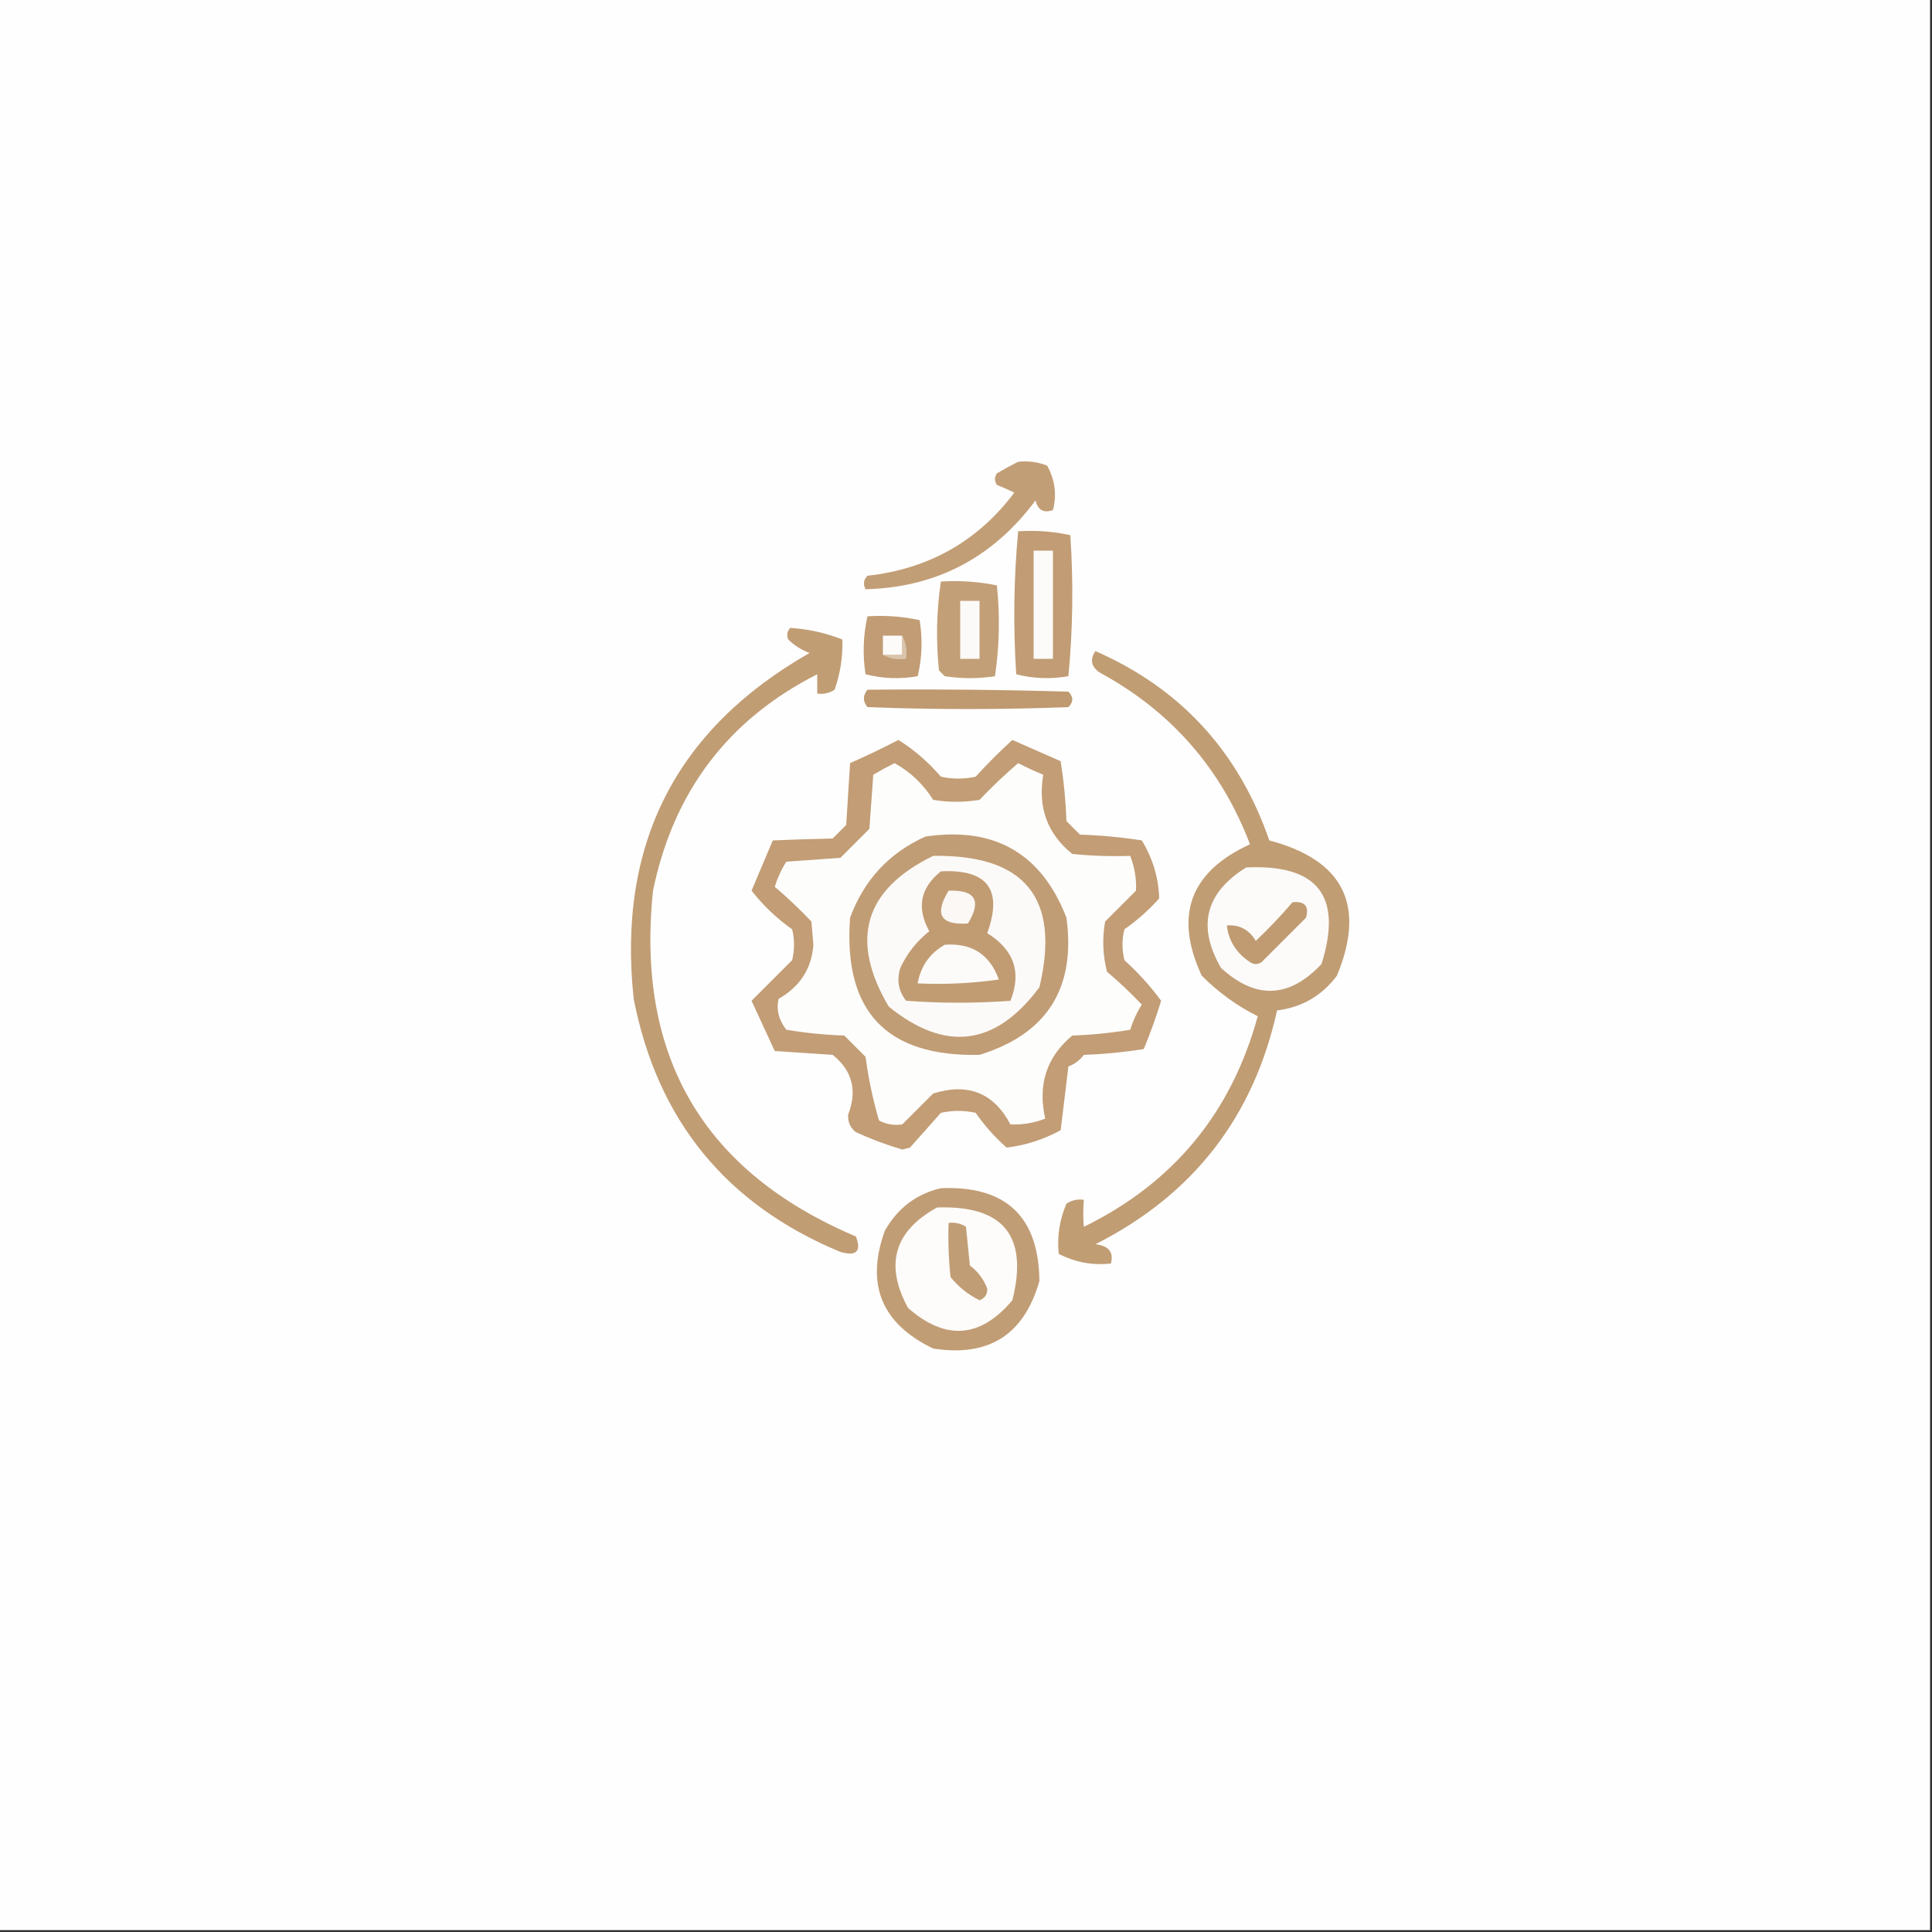 <?xml version="1.0" encoding="UTF-8"?>
<!DOCTYPE svg PUBLIC "-//W3C//DTD SVG 1.1//EN" "http://www.w3.org/Graphics/SVG/1.1/DTD/svg11.dtd">
<svg xmlns="http://www.w3.org/2000/svg" version="1.1" width="500px" height="500px" style="shape-rendering:geometricPrecision; text-rendering:geometricPrecision; image-rendering:optimizeQuality; fill-rule:evenodd; clip-rule:evenodd" xmlns:xlink="http://www.w3.org/1999/xlink">
<rect width="100%" height="100%" fill="#333333" stroke="none"/>
<g><path style="opacity:1" fill="#fefefe" d="M -0.5,-0.5 C 166.167,-0.5 332.833,-0.5 499.5,-0.5C 499.5,166.167 499.5,332.833 499.5,499.5C 332.833,499.5 166.167,499.5 -0.5,499.5C -0.5,332.833 -0.5,166.167 -0.5,-0.5 Z"/></g>
<g><path style="opacity:1" fill="#c29e76" d="M 263.5,119.5 C 266.119,119.232 268.619,119.565 271,120.5C 273.045,124.24 273.545,128.073 272.5,132C 270.112,132.865 268.612,132.032 268,129.5C 256.95,144.356 242.284,152.023 224,152.5C 223.316,151.216 223.483,150.049 224.5,149C 240.374,147.237 253.04,140.07 262.5,127.5C 261.009,126.756 259.509,126.09 258,125.5C 257.333,124.5 257.333,123.5 258,122.5C 259.876,121.391 261.709,120.391 263.5,119.5 Z"/></g>
<g><path style="opacity:1" fill="#c19c74" d="M 263.5,137.5 C 268.099,137.2 272.599,137.533 277,138.5C 277.821,150.742 277.654,162.909 276.5,175C 271.913,175.799 267.413,175.632 263,174.5C 262.188,162.091 262.355,149.758 263.5,137.5 Z"/></g>
<g><path style="opacity:1" fill="#fcfbf9" d="M 267.5,142.5 C 269.167,142.5 270.833,142.5 272.5,142.5C 272.5,151.833 272.5,161.167 272.5,170.5C 270.833,170.5 269.167,170.5 267.5,170.5C 267.5,161.167 267.5,151.833 267.5,142.5 Z"/></g>
<g><path style="opacity:1" fill="#c39f77" d="M 243.5,150.5 C 248.43,150.197 253.263,150.531 258,151.5C 258.814,159.413 258.647,167.246 257.5,175C 253.167,175.667 248.833,175.667 244.5,175C 244,174.5 243.5,174 243,173.5C 242.202,165.754 242.369,158.087 243.5,150.5 Z"/></g>
<g><path style="opacity:1" fill="#fcfaf8" d="M 248.5,155.5 C 250.167,155.5 251.833,155.5 253.5,155.5C 253.5,160.5 253.5,165.5 253.5,170.5C 251.833,170.5 250.167,170.5 248.5,170.5C 248.5,165.5 248.5,160.5 248.5,155.5 Z"/></g>
<g><path style="opacity:1" fill="#c19c74" d="M 224.5,159.5 C 229.099,159.2 233.599,159.533 238,160.5C 238.802,165.419 238.635,170.252 237.5,175C 232.913,175.799 228.413,175.632 224,174.5C 223.222,169.416 223.389,164.416 224.5,159.5 Z"/></g>
<g><path style="opacity:1" fill="#c19d74" d="M 204.5,162.5 C 209.175,162.794 213.675,163.794 218,165.5C 218.151,169.913 217.484,174.246 216,178.5C 214.644,179.38 213.144,179.714 211.5,179.5C 211.5,177.833 211.5,176.167 211.5,174.5C 188.456,186.18 174.29,204.847 169,230.5C 164.541,273.438 182.041,303.271 221.5,320C 222.995,323.841 221.661,325.174 217.5,324C 187.959,311.762 170.126,289.929 164,258.5C 159.712,218.574 174.878,188.741 209.5,169C 207.413,168.208 205.579,167.041 204,165.5C 203.53,164.423 203.697,163.423 204.5,162.5 Z"/></g>
<g><path style="opacity:1" fill="#fcfbfa" d="M 233.5,164.5 C 233.5,166.167 233.5,167.833 233.5,169.5C 231.833,169.5 230.167,169.5 228.5,169.5C 228.5,167.833 228.5,166.167 228.5,164.5C 230.167,164.5 231.833,164.5 233.5,164.5 Z"/></g>
<g><path style="opacity:1" fill="#c19d74" d="M 283.5,168.5 C 305.541,178.166 320.541,194.5 328.5,217.5C 347.713,222.593 353.546,234.259 346,252.5C 342.094,257.702 336.927,260.702 330.5,261.5C 324.426,289.079 308.759,309.246 283.5,322C 286.943,322.404 288.276,324.071 287.5,327C 282.757,327.523 278.257,326.69 274,324.5C 273.533,320.025 274.199,315.691 276,311.5C 277.356,310.62 278.856,310.286 280.5,310.5C 280.295,313.114 280.295,315.448 280.5,317.5C 303.674,306.152 318.674,287.986 325.5,263C 320.148,260.329 315.315,256.829 311,252.5C 303.794,236.949 307.961,225.616 323.5,218.5C 316.01,198.843 303.01,184.01 284.5,174C 282.365,172.444 282.032,170.611 283.5,168.5 Z"/></g>
<g><path style="opacity:1" fill="#dac4ac" d="M 233.5,164.5 C 234.461,166.265 234.795,168.265 234.5,170.5C 232.265,170.795 230.265,170.461 228.5,169.5C 230.167,169.5 231.833,169.5 233.5,169.5C 233.5,167.833 233.5,166.167 233.5,164.5 Z"/></g>
<g><path style="opacity:1" fill="#bf996f" d="M 224.5,178.5 C 241.837,178.333 259.17,178.5 276.5,179C 277.833,180.333 277.833,181.667 276.5,183C 259.167,183.667 241.833,183.667 224.5,183C 223.272,181.51 223.272,180.01 224.5,178.5 Z"/></g>
<g><path style="opacity:1" fill="#c29d75" d="M 232.5,191.5 C 236.488,193.966 240.155,197.132 243.5,201C 246.5,201.667 249.5,201.667 252.5,201C 255.574,197.631 258.74,194.465 262,191.5C 266.167,193.333 270.333,195.167 274.5,197C 275.307,202.083 275.807,207.25 276,212.5C 277.167,213.667 278.333,214.833 279.5,216C 284.864,216.171 290.198,216.671 295.5,217.5C 298.344,222.189 299.844,227.189 300,232.5C 297.297,235.538 294.297,238.205 291,240.5C 290.333,243.167 290.333,245.833 291,248.5C 294.576,251.737 297.743,255.237 300.5,259C 299.201,263.229 297.701,267.396 296,271.5C 290.917,272.307 285.75,272.807 280.5,273C 279.449,274.385 278.116,275.385 276.5,276C 275.854,281.448 275.188,286.948 274.5,292.5C 270.023,294.923 265.356,296.423 260.5,297C 257.462,294.297 254.795,291.297 252.5,288C 249.5,287.333 246.5,287.333 243.5,288C 240.833,291 238.167,294 235.5,297C 234.833,297.167 234.167,297.333 233.5,297.5C 229.395,296.281 225.395,294.781 221.5,293C 220.056,291.874 219.39,290.374 219.5,288.5C 221.918,282.233 220.584,277.066 215.5,273C 210.5,272.667 205.5,272.333 200.5,272C 198.492,267.651 196.492,263.318 194.5,259C 197.934,255.566 201.434,252.066 205,248.5C 205.667,245.833 205.667,243.167 205,240.5C 201.019,237.687 197.519,234.353 194.5,230.5C 196.333,226.167 198.167,221.833 200,217.5C 205.073,217.279 210.24,217.112 215.5,217C 216.667,215.833 217.833,214.667 219,213.5C 219.333,208.167 219.667,202.833 220,197.5C 224.303,195.597 228.47,193.597 232.5,191.5 Z"/></g>
<g><path style="opacity:1" fill="#fdfdfc" d="M 231.5,197.5 C 235.601,199.765 238.934,202.932 241.5,207C 245.5,207.667 249.5,207.667 253.5,207C 256.682,203.651 260.015,200.484 263.5,197.5C 265.642,198.601 267.808,199.601 270,200.5C 268.55,208.969 271.05,215.803 277.5,221C 282.489,221.499 287.489,221.666 292.5,221.5C 293.639,224.425 294.139,227.425 294,230.5C 291.333,233.167 288.667,235.833 286,238.5C 285.228,242.89 285.394,247.223 286.5,251.5C 289.651,254.15 292.651,256.984 295.5,260C 294.214,262.022 293.214,264.189 292.5,266.5C 287.533,267.329 282.533,267.829 277.5,268C 270.853,273.542 268.52,280.709 270.5,289.5C 267.575,290.639 264.575,291.139 261.5,291C 257.191,282.84 250.524,280.174 241.5,283C 238.833,285.667 236.167,288.333 233.5,291C 231.447,291.325 229.447,290.991 227.5,290C 225.928,284.691 224.761,279.191 224,273.5C 222.167,271.667 220.333,269.833 218.5,268C 213.467,267.829 208.467,267.329 203.5,266.5C 201.529,263.973 200.863,261.307 201.5,258.5C 207.072,255.303 210.072,250.636 210.5,244.5C 210.333,242.5 210.167,240.5 210,238.5C 206.958,235.289 203.791,232.289 200.5,229.5C 201.214,227.189 202.214,225.022 203.5,223C 208.167,222.667 212.833,222.333 217.5,222C 220,219.5 222.5,217 225,214.5C 225.333,209.833 225.667,205.167 226,200.5C 227.876,199.391 229.709,198.391 231.5,197.5 Z"/></g>
<g><path style="opacity:1" fill="#c19d75" d="M 239.5,216.5 C 257.376,213.848 269.542,220.848 276,237.5C 278.461,255.761 270.961,267.594 253.5,273C 229.369,273.533 218.202,261.7 220,237.5C 223.6,227.736 230.1,220.736 239.5,216.5 Z"/></g>
<g><path style="opacity:1" fill="#fcfaf8" d="M 241.5,221.5 C 265.312,221.136 274.479,232.469 269,255.5C 257.673,270.732 244.673,272.398 230,260.5C 219.819,243.219 223.652,230.219 241.5,221.5 Z"/></g>
<g><path style="opacity:1" fill="#fcfbfa" d="M 322.5,224.5 C 341.039,223.605 347.539,231.939 342,249.5C 333.626,258.382 324.96,258.715 316,250.5C 309.77,239.744 311.937,231.078 322.5,224.5 Z"/></g>
<g><path style="opacity:1" fill="#c19c73" d="M 243.5,225.5 C 255.573,224.897 259.573,230.23 255.5,241.5C 262.44,245.82 264.44,251.654 261.5,259C 252.5,259.667 243.5,259.667 234.5,259C 232.522,256.503 232.022,253.669 233,250.5C 234.738,246.759 237.238,243.592 240.5,241C 237.151,234.942 238.151,229.775 243.5,225.5 Z"/></g>
<g><path style="opacity:1" fill="#fbf8f6" d="M 245.5,230.5 C 252.444,230.272 254.11,233.106 250.5,239C 243.416,239.475 241.749,236.642 245.5,230.5 Z"/></g>
<g><path style="opacity:1" fill="#c09b72" d="M 334.5,233.5 C 337.68,233.176 338.847,234.51 338,237.5C 334.167,241.333 330.333,245.167 326.5,249C 325.5,249.667 324.5,249.667 323.5,249C 319.971,246.669 317.971,243.503 317.5,239.5C 320.785,239.269 323.285,240.603 325,243.5C 328.371,240.297 331.538,236.964 334.5,233.5 Z"/></g>
<g><path style="opacity:1" fill="#fcfbf9" d="M 244.5,244.5 C 251.472,243.982 256.138,246.982 258.5,253.5C 251.532,254.497 244.532,254.83 237.5,254.5C 238.276,250.06 240.61,246.727 244.5,244.5 Z"/></g>
<g><path style="opacity:1" fill="#c19d75" d="M 243.5,307.5 C 260.304,306.806 268.804,314.806 269,331.5C 265.055,345.433 255.888,351.266 241.5,349C 228.137,342.575 223.971,332.408 229,318.5C 232.321,312.66 237.154,308.993 243.5,307.5 Z"/></g>
<g><path style="opacity:1" fill="#fdfcfa" d="M 242.5,312.5 C 259.686,311.885 266.186,319.885 262,336.5C 253.716,346.346 244.716,347.012 235,338.5C 228.903,327.294 231.403,318.628 242.5,312.5 Z"/></g>
<g><path style="opacity:1" fill="#c19d75" d="M 245.5,316.5 C 247.144,316.286 248.644,316.62 250,317.5C 250.333,320.833 250.667,324.167 251,327.5C 253.111,329.102 254.611,331.102 255.5,333.5C 255.547,335 254.881,336 253.5,336.5C 250.567,335.07 248.067,333.07 246,330.5C 245.501,325.845 245.334,321.179 245.5,316.5 Z"/></g>
</svg>
